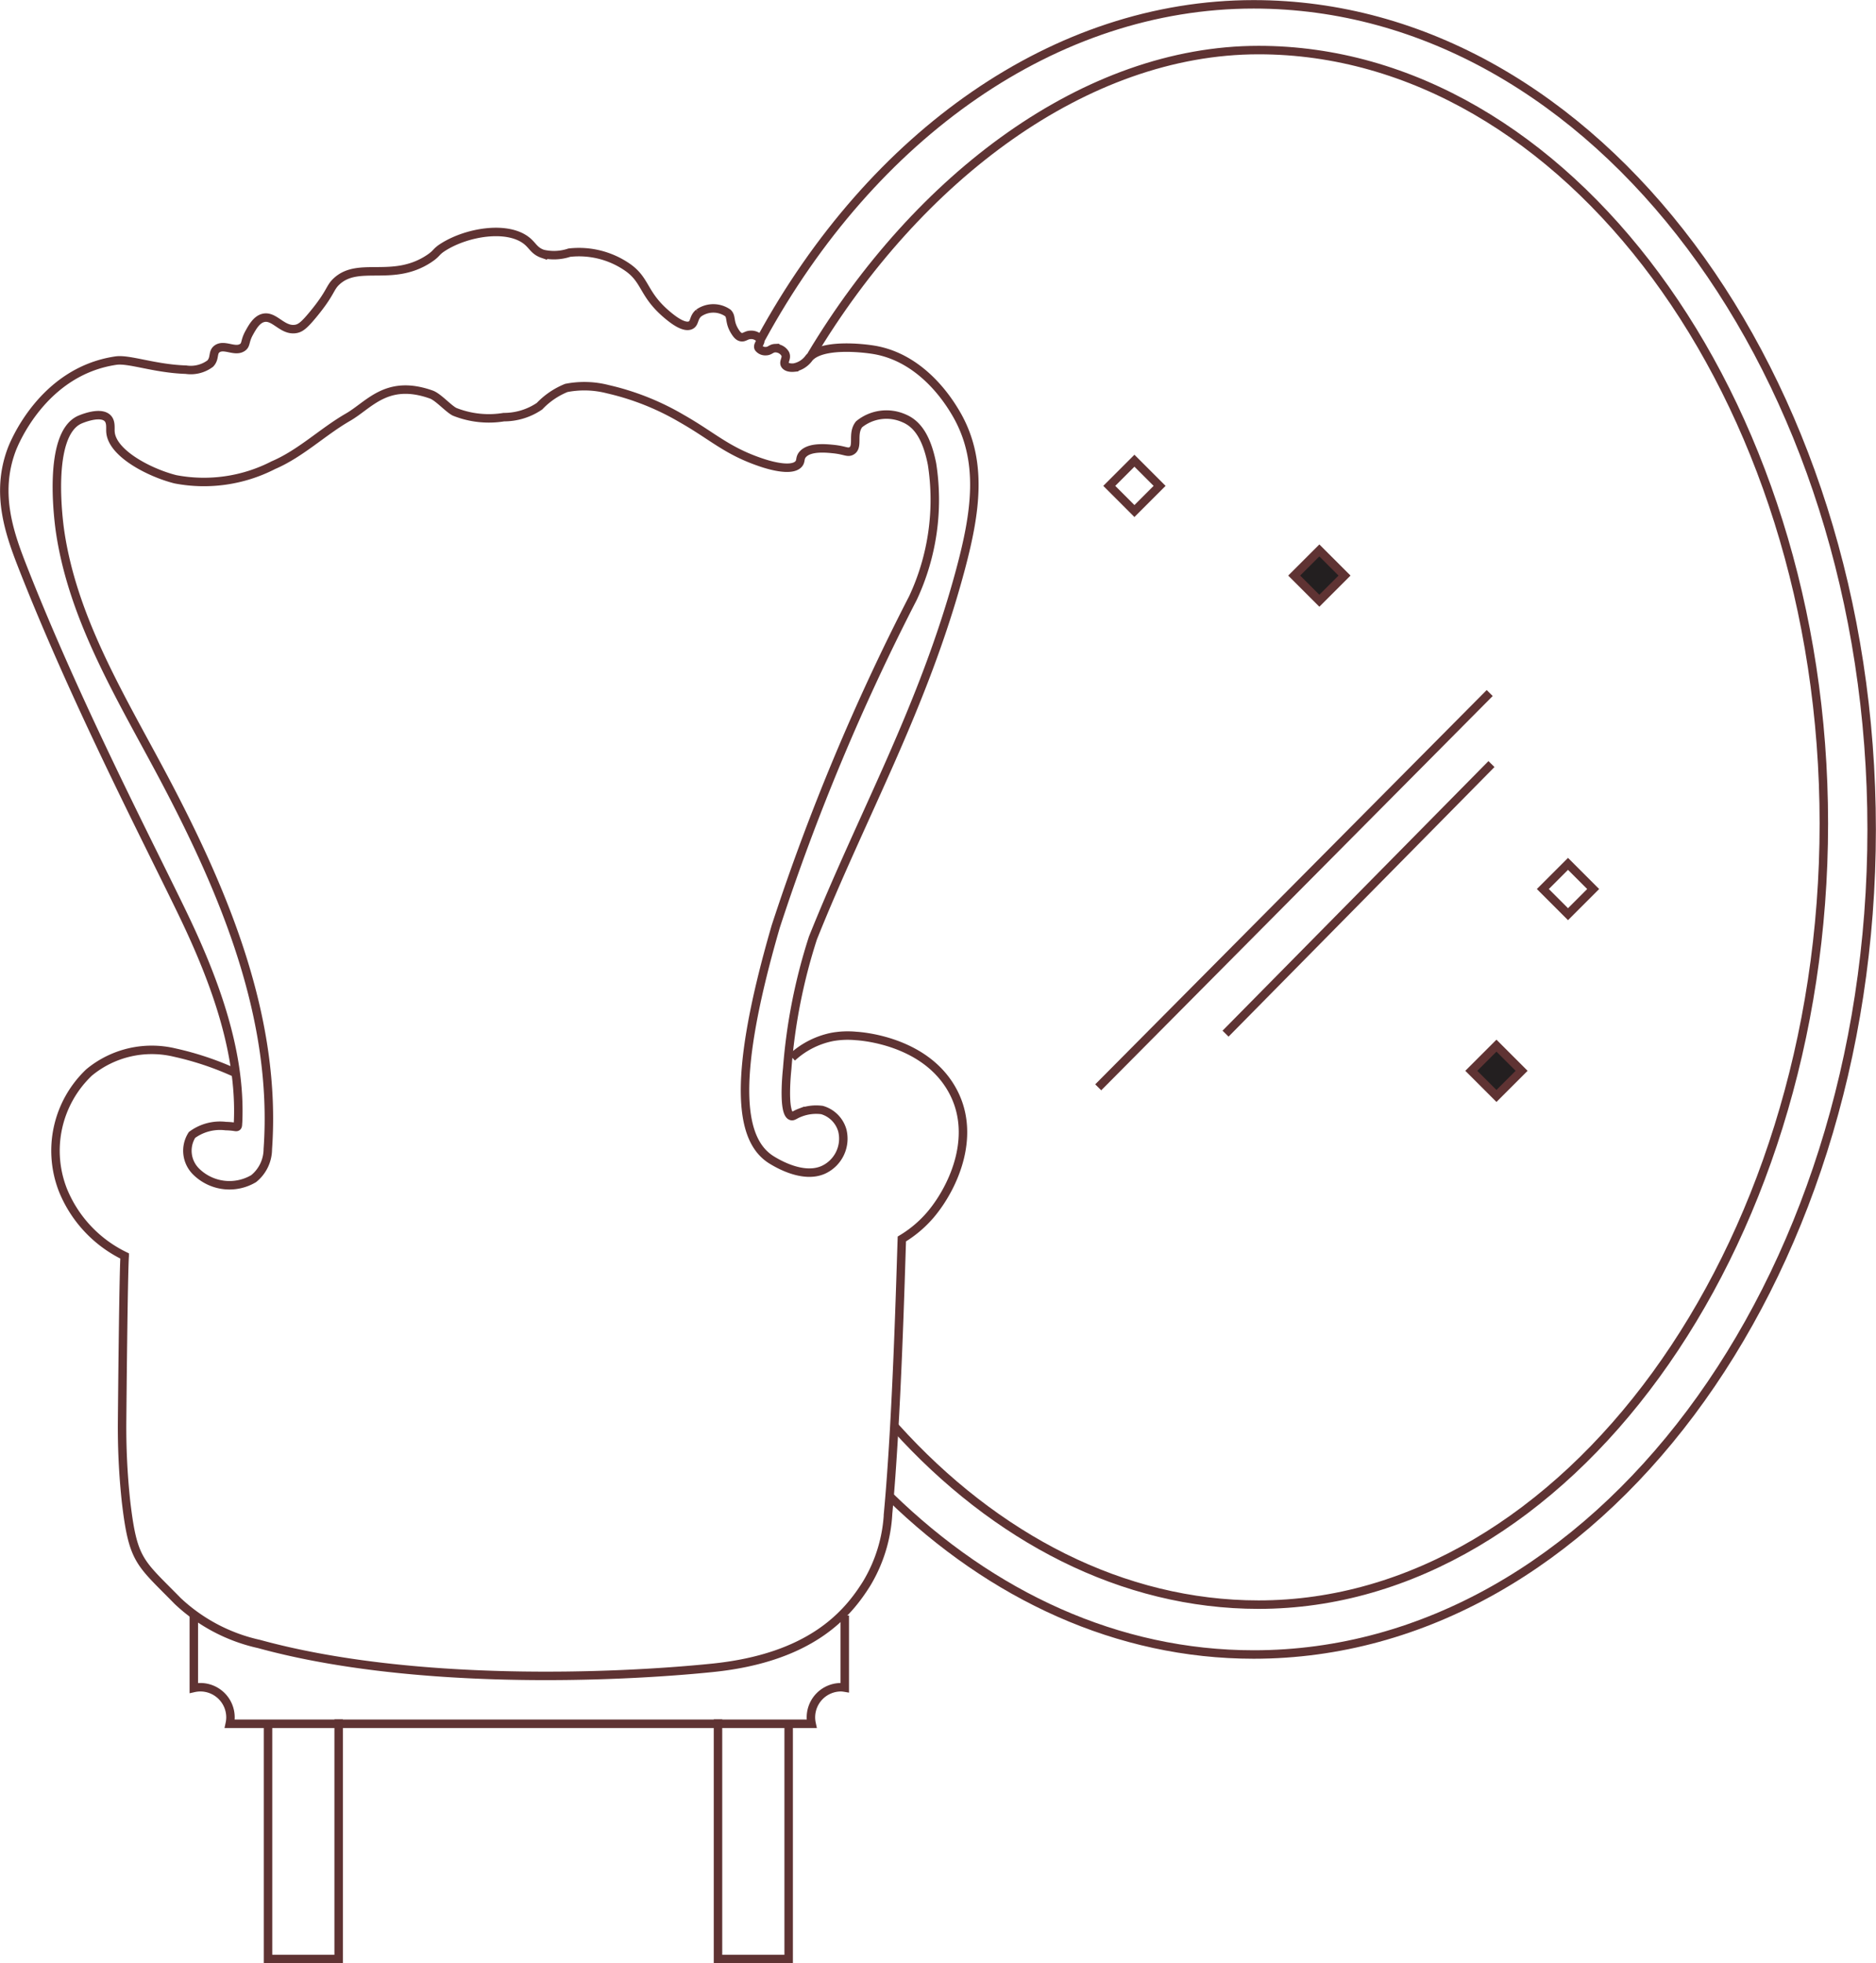<svg id="Group_128" data-name="Group 128" xmlns="http://www.w3.org/2000/svg" xmlns:xlink="http://www.w3.org/1999/xlink" width="110.76" height="115.92" viewBox="0 0 110.76 115.92">
  <defs>
    <clipPath id="clip-path">
      <rect id="Rectangle_137" data-name="Rectangle 137" width="110.76" height="115.92" fill="none" stroke="#5f3333" stroke-width="0.5"/>
    </clipPath>
  </defs>
  <g id="Group_128-2" data-name="Group 128" transform="translate(0 0)" clip-path="url(#clip-path)">
    <path id="Path_504" data-name="Path 504" d="M43.81,20C50.376,7.956,61.178.25,72.9.25c20.15,0,36.485,21.81,36.485,48.714S93.051,97.679,72.9,97.679c-8.029,0-15.451-3.462-21.477-9.33" transform="translate(1.118 0.006)" fill="none" stroke="#5f3333" stroke-width="0.5"/>
    <path id="Path_505" data-name="Path 505" d="M46.707,20.9C52.994,10.4,62.9,2.882,73.116,2.882c18.039,0,33.373,20.323,33.373,45.668S91.155,94.667,73.116,94.667c-8,0-15.539-3.913-21.453-10.479" transform="translate(1.192 0.074)" fill="none" stroke="#5f3333" stroke-width="0.5"/>
    <rect id="Rectangle_133" data-name="Rectangle 133" width="2.101" height="2.101" transform="translate(91.09 52.49) rotate(-45)" fill="none" stroke="#5f3333" stroke-width="0.5"/>
    <rect id="Rectangle_134" data-name="Rectangle 134" width="2.101" height="2.101" transform="translate(65.492 28.687) rotate(-45)" fill="none" stroke="#5f3333" stroke-width="0.5"/>
    <path id="Path_506" data-name="Path 506" d="M63.227,63.18,86.34,39.9" transform="translate(1.613 1.018)" fill="none" stroke="#5f3333" stroke-width="0.5"/>
    <path id="Path_507" data-name="Path 507" d="M70.557,59.907q7.851-7.959,15.7-15.917" transform="translate(1.8 1.122)" fill="none" stroke="#5f3333" stroke-width="0.5"/>
    <path id="Path_508" data-name="Path 508" d="M15.43,99.087v14.051H19.6V98.99" transform="translate(0.394 2.526)" fill="none" stroke="#5f3333" stroke-width="0.5"/>
    <path id="Path_509" data-name="Path 509" d="M45.508,99.087v14.051H41.336V98.99" transform="translate(1.055 2.526)" fill="none" stroke="#5f3333" stroke-width="0.5"/>
    <path id="Path_510" data-name="Path 510" d="M46.681,60.914a4.92,4.92,0,0,1,2.37-1.212,5.147,5.147,0,0,1,1.4-.058c.349.019,3.955.284,5.605,3.048,1.613,2.7.186,5.851-1.175,7.477a6.873,6.873,0,0,1-1.717,1.461c-.072,2-.289,10.595-.814,16.221a8.9,8.9,0,0,1-1.265,4.126c-1.109,1.773-3.254,4.376-9.1,4.974-5.777.591-17.727,1.073-26.774-1.408a10.213,10.213,0,0,1-4.8-2.535C8.154,90.7,7.774,90.676,7.358,87.128a41.075,41.075,0,0,1-.23-4.87c.011-1.366.083-8.792.153-9.622a7.429,7.429,0,0,1-3.638-3.868A6.374,6.374,0,0,1,5.176,61.8a5.806,5.806,0,0,1,5.065-1.173,17.784,17.784,0,0,1,3.518,1.174" transform="translate(0.082 1.521)" fill="none" stroke="#5f3333" stroke-width="0.5"/>
    <path id="Path_511" data-name="Path 511" d="M11.158,93.01v4.278a1.826,1.826,0,0,1,.385-.044,1.78,1.78,0,0,1,1.779,1.78,1.844,1.844,0,0,1-.042.378H47.634a1.844,1.844,0,0,1-.042-.378,1.78,1.78,0,0,1,1.78-1.78,1.728,1.728,0,0,1,.219.023V93.01" transform="translate(0.285 2.373)" fill="none" stroke="#5f3333" stroke-width="0.5"/>
    <path id="Path_512" data-name="Path 512" d="M14.051,65.883c.182-4.269-1.5-8.634-3.378-12.5C8.506,48.911,4.465,41.1,1.386,33.279.585,31.245-.3,28.849.68,26.221c.109-.294,1.8-4.63,6.157-5.271.78-.115,2.273.474,4.14.536a1.919,1.919,0,0,0,1.434-.364c.3-.325.108-.668.41-.873.423-.284,1.038.214,1.479-.072.246-.16.123-.357.411-.873.192-.344.432-.772.821-.873.656-.169,1.114.755,1.889.654.3-.038.522-.209,1.069-.872,1.08-1.311.949-1.559,1.4-1.963,1.3-1.171,3.3.081,5.422-1.309.525-.345.367-.4.9-.727,1.416-.868,3.717-1.228,4.848-.364.4.307.46.619.986.8a2.875,2.875,0,0,0,1.561-.073,5.036,5.036,0,0,1,3.45.873c1.126.793.873,1.63,2.464,2.907.285.229.868.664,1.233.51.275-.117.166-.457.493-.727a1.5,1.5,0,0,1,1.725,0c.237.247.052.514.41,1.09.144.231.251.314.373.335.2.034.292-.133.571-.135a.664.664,0,0,1,.534.236c.114.185-.175.356-.076.54a.5.5,0,0,0,.415.187c.257,0,.313-.167.554-.178a.68.68,0,0,1,.6.334c.127.267-.144.481,0,.669s.491.146.529.142a1.405,1.405,0,0,0,.885-.574c.74-.848,3.133-.588,3.834-.47,2.858.48,4.437,3.09,4.778,3.654,1.726,2.853,1.212,6,.3,9.4-2.183,8.1-5.76,14.35-8.691,21.675a33.314,33.314,0,0,0-1.517,7.709s-.3,2.685.256,2.8c.114.024.185-.081.514-.205a2.624,2.624,0,0,1,1.286-.152,1.755,1.755,0,0,1,1.2,1.213,2.024,2.024,0,0,1-1.114,2.314c-1.207.548-2.745-.388-3.043-.568-1.726-1.049-2.568-4.179.226-13.8a131.567,131.567,0,0,1,8.1-19.389,13.691,13.691,0,0,0,1.125-7.911c-.335-1.7-.942-2.4-1.655-2.7a2.557,2.557,0,0,0-2.649.352c-.45.56-.005,1.344-.464,1.581-.223.116-.369-.047-1.059-.117-.427-.043-1.376-.139-1.787.293-.223.234-.092.416-.276.605-.457.471-1.9-.005-2.206-.109-2.038-.689-2.837-1.542-4.7-2.6a15.338,15.338,0,0,0-4.347-1.724,5.534,5.534,0,0,0-2.449-.073,4.523,4.523,0,0,0-1.58,1.076,3.729,3.729,0,0,1-2.109.648,5.459,5.459,0,0,1-2.909-.317c-.385-.2-.965-.874-1.379-1.02-2.621-.928-3.649.611-4.909,1.338-1.508.869-2.787,2.139-4.41,2.835a8.96,8.96,0,0,1-5.786.832c-1.529-.386-3.764-1.54-3.832-2.816-.014-.253.051-.625-.217-.832-.468-.36-1.523.1-1.591.128-1.982.882-1.225,6.206-1.158,6.656.786,5.227,3.623,9.792,6.118,14.5,3.623,6.845,6.686,14.216,6.139,21.916a2.253,2.253,0,0,1-.835,1.739,2.8,2.8,0,0,1-3.371-.39,1.729,1.729,0,0,1-.269-2.189,2.785,2.785,0,0,1,1.99-.523,4.145,4.145,0,0,1,.466.035c.154.021.243.058.252-.116Z" transform="translate(0.006 0.341)" fill="none" stroke="#5f3333" stroke-width="0.5"/>
    <rect id="Rectangle_135" data-name="Rectangle 135" width="2.101" height="2.101" transform="translate(86.866 63.223) rotate(-45)" fill="#231f20" stroke="#5f3333" stroke-width="0.5"/>
    <rect id="Rectangle_136" data-name="Rectangle 136" width="2.101" height="2.101" transform="translate(76.41 33.983) rotate(-45)" fill="#231f20" stroke="#5f3333" stroke-width="0.5"/>
  </g>
</svg>
